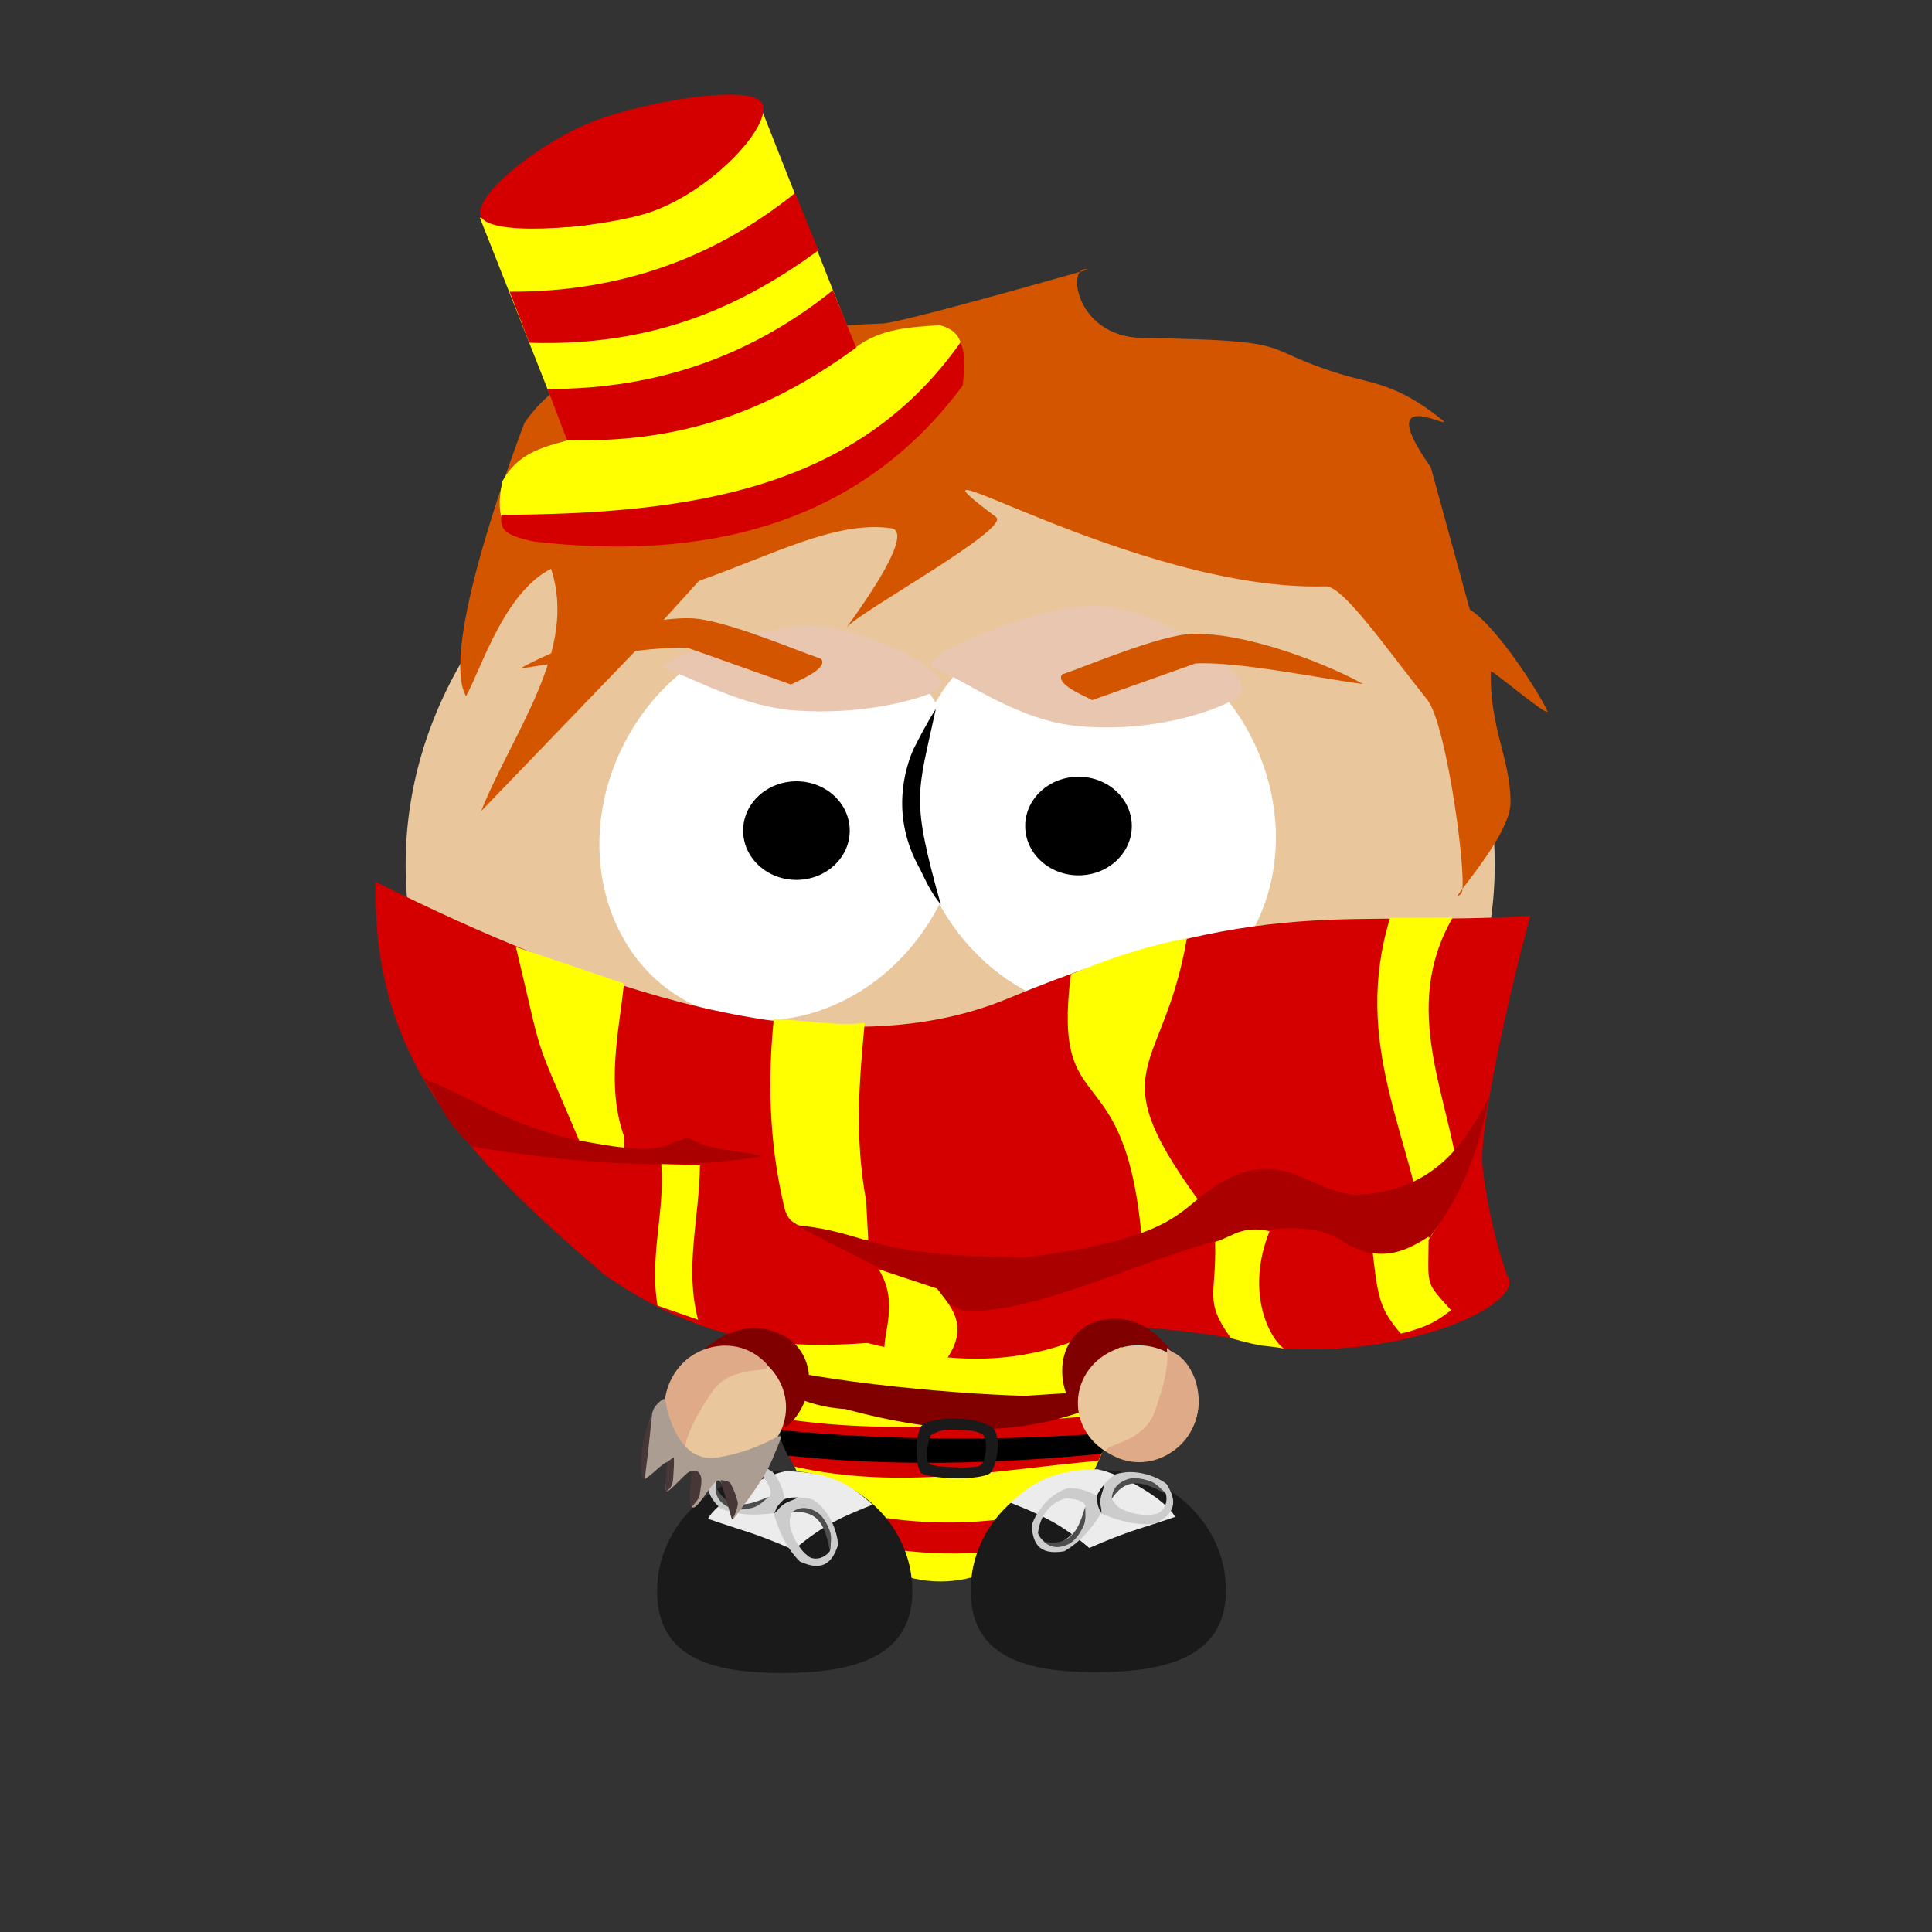 <?xml version="1.0" encoding="UTF-8" standalone="no"?>
<!-- Created with Inkscape (http://www.inkscape.org/) -->

<svg
   xmlns:dc="http://purl.org/dc/elements/1.1/"
   xmlns:cc="http://creativecommons.org/ns#"
   xmlns:rdf="http://www.w3.org/1999/02/22-rdf-syntax-ns#"
   xmlns:svg="http://www.w3.org/2000/svg"
   xmlns="http://www.w3.org/2000/svg"
   xmlns:sodipodi="http://sodipodi.sourceforge.net/DTD/sodipodi-0.dtd"
   xmlns:inkscape="http://www.inkscape.org/namespaces/inkscape"
   width="64"
   height="64"
   id="svg3352"
   version="1.1"
   inkscape:version="0.91 r"
   viewBox="0 0 64 64"
   sodipodi:docname="kibol.svg">
  <rect x="0" y="0" width="64" height="64" fill="#333333" stroke="none"/>
  <defs
     id="defs3354">
    <inkscape:path-effect
       effect="skeletal"
       id="path-effect4827"
       is_visible="true"
       pattern="m -2.125,4.5 c 0,-2.76 2.24,-5 5,-5 2.76,0 5,2.24 5,5 0,2.76 -2.24,5 -5,5 -2.76,0 -5,-2.24 -5,-5 z"
       copytype="single_stretched"
       prop_scale="1"
       scale_y_rel="false"
       spacing="0"
       normal_offset="0"
       tang_offset="0"
       prop_units="false"
       vertical_pattern="false"
       fuse_tolerance="0" />
    <inkscape:path-effect
       effect="skeletal"
       id="path-effect4827-0"
       is_visible="true"
       pattern="m 0.462,7.261 c 0,-2.76 2.24,-5 5,-5 2.76,0 5,2.24 5,5 0,2.76 -2.24,5 -5,5 -2.76,0 -5,-2.24 -5,-5 z"
       copytype="single_stretched"
       prop_scale="1"
       scale_y_rel="false"
       spacing="0"
       normal_offset="0"
       tang_offset="0"
       prop_units="false"
       vertical_pattern="false"
       fuse_tolerance="0" />
    <inkscape:path-effect
       effect="skeletal"
       id="path-effect4827-1"
       is_visible="true"
       pattern="m 0.55,7.172 c 0,-2.76 2.24,-5 5,-5 2.76,0 5,2.24 5,5 0,2.76 -2.24,5 -5,5 -2.76,0 -5,-2.24 -5,-5 z"
       copytype="single_stretched"
       prop_scale="1"
       scale_y_rel="false"
       spacing="0"
       normal_offset="0"
       tang_offset="0"
       prop_units="false"
       vertical_pattern="false"
       fuse_tolerance="0" />
    <inkscape:path-effect
       effect="skeletal"
       id="path-effect4827-1-8"
       is_visible="true"
       pattern="m 1.697,6.867 c 0,-2.76 2.24,-5 5,-5 2.76,0 5,2.24 5,5 0,2.76 -2.24,5 -5,5 -2.76,0 -5,-2.24 -5,-5 z"
       copytype="single_stretched"
       prop_scale="1"
       scale_y_rel="false"
       spacing="0"
       normal_offset="0"
       tang_offset="0"
       prop_units="false"
       vertical_pattern="false"
       fuse_tolerance="0" />
    <inkscape:path-effect
       effect="skeletal"
       id="path-effect4827-1-8-0"
       is_visible="true"
       pattern="m 6.164,11.531 c 0,-2.76 2.24,-5 5,-5 2.76,0 5,2.24 5,5 0,2.76 -2.24,5 -5,5 -2.76,0 -5,-2.24 -5,-5 z"
       copytype="single_stretched"
       prop_scale="1"
       scale_y_rel="false"
       spacing="0"
       normal_offset="0"
       tang_offset="0"
       prop_units="false"
       vertical_pattern="false"
       fuse_tolerance="0" />
  </defs>
  <sodipodi:namedview
     id="base"
     pagecolor="#ffffff"
     bordercolor="#666666"
     borderopacity="1.0"
     inkscape:pageopacity="0.0"
     inkscape:pageshadow="2"
     inkscape:zoom="2"
     inkscape:cx="35.735116"
     inkscape:cy="18.228422"
     inkscape:current-layer="layer12"
     showgrid="true"
     inkscape:document-units="px"
     inkscape:grid-bbox="true"
     inkscape:window-width="1366"
     inkscape:window-height="715"
     inkscape:window-x="0"
     inkscape:window-y="0"
     inkscape:window-maximized="1"
     showguides="true" />
  <g
     id="layer1"
     inkscape:label="body"
     inkscape:groupmode="layer"
     style="display:inline">
    <path
       style="color:#000000;clip-rule:nonzero;display:inline;overflow:visible;visibility:visible;opacity:1;isolation:auto;mix-blend-mode:normal;color-interpolation:sRGB;color-interpolation-filters:linearRGB;solid-color:#000000;solid-opacity:1;fill:#ffff00;fill-opacity:1;fill-rule:evenodd;stroke:#000000;stroke-width:0.095;stroke-linecap:butt;stroke-linejoin:bevel;stroke-miterlimit:4;stroke-dasharray:none;stroke-dashoffset:0;stroke-opacity:0;color-rendering:auto;image-rendering:auto;shape-rendering:auto;text-rendering:auto;enable-background:accumulate"
       d="m 25.718,43.336 c 1.659,-2.477 9.404,-3.052 11.185,-0.116 0.855,2.884 -0.625,6.131 -2.202,7.708 -1.936,1.481 -4.173,2.314 -6.722,0.116 -1.826,-1.816 -3.012,-5.249 -2.26,-7.708 z"
       id="rect3348"
       inkscape:connector-curvature="0"
       sodipodi:nodetypes="ccccc" />
    <path
       style="color:#000000;clip-rule:nonzero;display:inline;overflow:visible;visibility:visible;opacity:1;isolation:auto;mix-blend-mode:normal;color-interpolation:sRGB;color-interpolation-filters:linearRGB;solid-color:#000000;solid-opacity:1;fill:#d40000;fill-opacity:1;fill-rule:evenodd;stroke:#000000;stroke-width:1.662;stroke-linecap:butt;stroke-linejoin:bevel;stroke-miterlimit:4;stroke-dasharray:none;stroke-dashoffset:0;stroke-opacity:0;color-rendering:auto;image-rendering:auto;shape-rendering:auto;text-rendering:auto;enable-background:accumulate"
       d="m 25.59,43.866 11.461,-0.047 c 0.079,0.552 -0.664,-0.322 -0.702,0.288 -3.797,1.737 -6.708,0.613 -10.764,-0.455 -0.097,-0.637 -0.147,0.808 0.005,0.213 z"
       id="rect3519"
       inkscape:connector-curvature="0"
       sodipodi:nodetypes="ccccc" />
    <path
       style="color:#000000;clip-rule:nonzero;display:inline;overflow:visible;visibility:visible;opacity:1;isolation:auto;mix-blend-mode:normal;color-interpolation:sRGB;color-interpolation-filters:linearRGB;solid-color:#000000;solid-opacity:1;fill:#ff0000;fill-opacity:1;fill-rule:evenodd;stroke:#000000;stroke-width:1.662;stroke-linecap:butt;stroke-linejoin:bevel;stroke-miterlimit:4;stroke-dasharray:none;stroke-dashoffset:0;stroke-opacity:0;color-rendering:auto;image-rendering:auto;shape-rendering:auto;text-rendering:auto;enable-background:accumulate"
       d="m 28.978,41.511 5.219,0.016 c 1.142,0.188 1.865,0.616 1.984,0.859 l -9.359,0 c 0.628,-0.353 1.445,-0.728 2.156,-0.875 z"
       id="rect3522"
       inkscape:connector-curvature="0"
       sodipodi:nodetypes="ccccc" />
    <path
       style="color:#000000;clip-rule:nonzero;display:inline;overflow:visible;visibility:visible;opacity:1;isolation:auto;mix-blend-mode:normal;color-interpolation:sRGB;color-interpolation-filters:linearRGB;solid-color:#000000;solid-opacity:1;fill:#d40000;fill-opacity:1;fill-rule:evenodd;stroke:#000000;stroke-width:1.662;stroke-linecap:butt;stroke-linejoin:bevel;stroke-miterlimit:4;stroke-dasharray:none;stroke-dashoffset:0;stroke-opacity:0;color-rendering:auto;image-rendering:auto;shape-rendering:auto;text-rendering:auto;enable-background:accumulate"
       d="m 25.744,46.965 c 3.749,0.612 7.463,0.145 11.183,-0.109 -0.164,0.614 -0.279,0.929 -0.543,1.535 -3.306,0.285 -6.512,0.988 -10.078,0.191 0,0 -0.512,-1.022 -0.562,-1.617 z"
       id="rect3519-4"
       inkscape:connector-curvature="0"
       sodipodi:nodetypes="ccccc" />
    <path
       style="color:#000000;clip-rule:nonzero;display:inline;overflow:visible;visibility:visible;opacity:1;isolation:auto;mix-blend-mode:normal;color-interpolation:sRGB;color-interpolation-filters:linearRGB;solid-color:#000000;solid-opacity:1;fill:#d40000;fill-opacity:1;fill-rule:evenodd;stroke:#000000;stroke-width:1.662;stroke-linecap:butt;stroke-linejoin:bevel;stroke-miterlimit:4;stroke-dasharray:none;stroke-dashoffset:0;stroke-opacity:0;color-rendering:auto;image-rendering:auto;shape-rendering:auto;text-rendering:auto;enable-background:accumulate"
       d="m 26.962,49.761 c 2.91,0.864 5.802,0.919 8.67,0.033 -0.287,0.397 -0.503,0.737 -1.062,1.229 -2.146,0.68 -4.358,0.472 -6.586,0.037 -0.354,-0.402 -0.711,-0.798 -1.022,-1.3 z"
       id="rect3540"
       inkscape:connector-curvature="0"
       sodipodi:nodetypes="ccccc" />
  </g>
  <g
     inkscape:groupmode="layer"
     id="layer7"
     inkscape:label="head"
     style="display:inline">
    <ellipse
       style="color:#000000;clip-rule:nonzero;display:inline;overflow:visible;visibility:visible;opacity:1;isolation:auto;mix-blend-mode:normal;color-interpolation:sRGB;color-interpolation-filters:linearRGB;solid-color:#000000;solid-opacity:1;fill:#e9c69b;fill-opacity:1;fill-rule:evenodd;stroke:#000000;stroke-width:0.168;stroke-linecap:butt;stroke-linejoin:bevel;stroke-miterlimit:4;stroke-dasharray:none;stroke-dashoffset:0;stroke-opacity:0;color-rendering:auto;image-rendering:auto;shape-rendering:auto;text-rendering:auto;enable-background:accumulate"
       id="path4597"
       cx="31.476"
       cy="28.649"
       rx="18.039"
       ry="15.229" />
  </g>
  <g
     inkscape:groupmode="layer"
     id="layer8"
     inkscape:label="eyeL"
     style="display:inline">
    <ellipse
       style="color:#000000;clip-rule:nonzero;display:inline;overflow:visible;visibility:visible;opacity:1;isolation:auto;mix-blend-mode:normal;color-interpolation:sRGB;color-interpolation-filters:linearRGB;solid-color:#000000;solid-opacity:1;fill:#ffffff;fill-opacity:1;fill-rule:evenodd;stroke:#000000;stroke-width:1.715;stroke-linecap:butt;stroke-linejoin:bevel;stroke-miterlimit:4;stroke-dasharray:none;stroke-dashoffset:0;stroke-opacity:0;color-rendering:auto;image-rendering:auto;shape-rendering:auto;text-rendering:auto;enable-background:accumulate"
       id="path3655"
       cx="35.579"
       cy="12.286"
       rx="5.863"
       ry="6.66"
       transform="matrix(0.887,0.461,-0.461,0.887,0,0)" />
    <ellipse
       style="color:#000000;clip-rule:nonzero;display:inline;overflow:visible;visibility:visible;opacity:1;isolation:auto;mix-blend-mode:normal;color-interpolation:sRGB;color-interpolation-filters:linearRGB;solid-color:#000000;solid-opacity:1;fill:#000000;fill-opacity:1;fill-rule:evenodd;stroke:#000000;stroke-width:1.377;stroke-linecap:butt;stroke-linejoin:bevel;stroke-miterlimit:4;stroke-dasharray:none;stroke-dashoffset:0;stroke-opacity:0;color-rendering:auto;image-rendering:auto;shape-rendering:auto;text-rendering:auto;enable-background:accumulate"
       id="path3676"
       cx="26.383"
       cy="27.515"
       rx="1.766"
       ry="1.633" />
  </g>
  <g
     inkscape:groupmode="layer"
     id="layer9"
     inkscape:label="eyeP"
     style="display:inline">
    <ellipse
       style="color:#000000;clip-rule:nonzero;display:inline;overflow:visible;visibility:visible;opacity:1;isolation:auto;mix-blend-mode:normal;color-interpolation:sRGB;color-interpolation-filters:linearRGB;solid-color:#000000;solid-opacity:1;fill:#ffffff;fill-opacity:1;fill-rule:evenodd;stroke:#000000;stroke-width:1.715;stroke-linecap:butt;stroke-linejoin:bevel;stroke-miterlimit:4;stroke-dasharray:none;stroke-dashoffset:0;stroke-opacity:0;color-rendering:auto;image-rendering:auto;shape-rendering:auto;text-rendering:auto;enable-background:accumulate"
       id="path3655-0"
       cx="-19.665"
       cy="40.745"
       rx="5.863"
       ry="6.66"
       transform="matrix(-0.887,0.461,0.461,0.887,0,0)" />
    <path
       style="color:#000000;clip-rule:nonzero;display:inline;overflow:visible;visibility:visible;opacity:1;isolation:auto;mix-blend-mode:normal;color-interpolation:sRGB;color-interpolation-filters:linearRGB;solid-color:#000000;solid-opacity:1;fill:#000000;fill-opacity:1;fill-rule:evenodd;stroke:#000000;stroke-width:2.18;stroke-linecap:butt;stroke-linejoin:bevel;stroke-miterlimit:4;stroke-dasharray:none;stroke-dashoffset:0;stroke-opacity:0;color-rendering:auto;image-rendering:auto;shape-rendering:auto;text-rendering:auto;enable-background:accumulate"
       d="m 30.25,24.839 c 0.206,-0.415 0.484,-0.941 0.751,-1.356 -0.621,2.868 -0.83,2.925 0.164,6.481 -0.29,-0.357 -0.42,-0.619 -0.688,-1.174 -1.011,-1.784 -0.472,-3.383 -0.227,-3.951 z"
       id="rect3673"
       inkscape:connector-curvature="0"
       sodipodi:nodetypes="ccccc" />
  </g>
  <g
     inkscape:groupmode="layer"
     id="layer6"
     inkscape:label="legP">
    <path
       style="color:#000000;clip-rule:nonzero;display:inline;overflow:visible;visibility:visible;opacity:1;isolation:auto;mix-blend-mode:normal;color-interpolation:sRGB;color-interpolation-filters:linearRGB;solid-color:#000000;solid-opacity:1;fill:#1a1a1a;fill-opacity:1;fill-rule:evenodd;stroke:#000000;stroke-width:0.104;stroke-linecap:butt;stroke-linejoin:bevel;stroke-miterlimit:4;stroke-dasharray:none;stroke-dashoffset:0;stroke-opacity:0;color-rendering:auto;image-rendering:auto;shape-rendering:auto;text-rendering:auto;enable-background:accumulate"
       d="m 40.612,52.686 c 0,2.204 -1.98,2.707 -4.315,2.707 -2.335,0 -4.141,-0.503 -4.141,-2.707 0,-2.204 1.893,-3.991 4.228,-3.991 2.335,0 4.228,1.787 4.228,3.991 z"
       id="path3522-1"
       inkscape:connector-curvature="0"
       sodipodi:nodetypes="sssss" />
    <ellipse
       style="color:#000000;clip-rule:nonzero;display:inline;overflow:visible;visibility:visible;opacity:1;isolation:auto;mix-blend-mode:normal;color-interpolation:sRGB;color-interpolation-filters:linearRGB;solid-color:#000000;solid-opacity:1;fill:#000000;fill-opacity:1;fill-rule:evenodd;stroke:#000000;stroke-width:1.377;stroke-linecap:butt;stroke-linejoin:bevel;stroke-miterlimit:4;stroke-dasharray:none;stroke-dashoffset:0;stroke-opacity:0;color-rendering:auto;image-rendering:auto;shape-rendering:auto;text-rendering:auto;enable-background:accumulate"
       id="path3676-9"
       cx="35.727"
       cy="27.364"
       rx="1.766"
       ry="1.633" />
  </g>
  <g
     inkscape:groupmode="layer"
     id="layer5"
     inkscape:label="legL">
    <path
       style="color:#000000;clip-rule:nonzero;display:inline;overflow:visible;visibility:visible;opacity:1;isolation:auto;mix-blend-mode:normal;color-interpolation:sRGB;color-interpolation-filters:linearRGB;solid-color:#000000;solid-opacity:1;fill:#1a1a1a;fill-opacity:1;fill-rule:evenodd;stroke:#000000;stroke-width:0.104;stroke-linecap:butt;stroke-linejoin:bevel;stroke-miterlimit:4;stroke-dasharray:none;stroke-dashoffset:0;stroke-opacity:0;color-rendering:auto;image-rendering:auto;shape-rendering:auto;text-rendering:auto;enable-background:accumulate"
       d="m 30.224,52.712 c 0,2.204 -1.98,2.707 -4.315,2.707 -2.335,0 -4.141,-0.503 -4.141,-2.707 0,-2.204 1.893,-3.991 4.228,-3.991 2.335,0 4.228,1.787 4.228,3.991 z"
       id="path3522"
       inkscape:connector-curvature="0"
       sodipodi:nodetypes="sssss" />
    <path
       style="color:#000000;clip-rule:nonzero;display:inline;overflow:visible;visibility:visible;opacity:1;isolation:auto;mix-blend-mode:normal;color-interpolation:sRGB;color-interpolation-filters:linearRGB;solid-color:#000000;solid-opacity:1;fill:#ececec;fill-opacity:1;fill-rule:evenodd;stroke:#8b0000;stroke-width:0.3;stroke-linecap:butt;stroke-linejoin:bevel;stroke-miterlimit:4;stroke-dasharray:none;stroke-dashoffset:0;stroke-opacity:0;color-rendering:auto;image-rendering:auto;shape-rendering:auto;text-rendering:auto;enable-background:accumulate"
       d="m 26.031,48.734 c 1.374,0.037 2.004,0.327 2.875,1.109 -0.826,0.336 -1.602,0.62 -2.609,1.5 -1.361,-0.591 -1.596,-0.6 -2.844,-1.031 0.281,-0.567 1.796,-1.438 2.578,-1.578 z"
       id="rect4714"
       inkscape:connector-curvature="0"
       sodipodi:nodetypes="ccccc" />
    <path
       style="color:#000000;clip-rule:nonzero;display:inline;overflow:visible;visibility:visible;opacity:1;isolation:auto;mix-blend-mode:normal;color-interpolation:sRGB;color-interpolation-filters:linearRGB;solid-color:#000000;solid-opacity:1;fill:#ececec;fill-opacity:1;fill-rule:evenodd;stroke:#8b0000;stroke-width:0.3;stroke-linecap:butt;stroke-linejoin:bevel;stroke-miterlimit:4;stroke-dasharray:none;stroke-dashoffset:0;stroke-opacity:0;color-rendering:auto;image-rendering:auto;shape-rendering:auto;text-rendering:auto;enable-background:accumulate"
       d="m 36.348,48.67 c -1.374,0.037 -2.004,0.327 -2.875,1.109 0.826,0.336 1.602,0.62 2.609,1.5 1.361,-0.591 1.596,-0.6 2.844,-1.031 -0.281,-0.567 -1.796,-1.438 -2.578,-1.578 z"
       id="rect4714-4"
       inkscape:connector-curvature="0"
       sodipodi:nodetypes="ccccc" />
    <path
       style="color:#000000;clip-rule:nonzero;display:inline;overflow:visible;visibility:visible;opacity:1;isolation:auto;mix-blend-mode:normal;color-interpolation:sRGB;color-interpolation-filters:linearRGB;solid-color:#000000;solid-opacity:1;fill:#cccccc;fill-opacity:1;fill-rule:evenodd;stroke:#8b0000;stroke-width:0.3;stroke-linecap:butt;stroke-linejoin:bevel;stroke-miterlimit:4;stroke-dasharray:none;stroke-dashoffset:0;stroke-opacity:0;color-rendering:auto;image-rendering:auto;shape-rendering:auto;text-rendering:auto;enable-background:accumulate"
       d="m 23.844,48.623 c -0.351,0.34 -0.642,0.756 0.044,1.356 0.703,0.267 1.38,0.211 2.054,0.099 0.214,-0.578 -0.297,-1.334 -0.406,-1.361 -0.693,-0.422 -1.581,-0.183 -1.691,-0.094 z m -0.042,0.301 c 0.782,-0.5 1.438,-0.107 1.535,0.066 0.387,0.586 0.08,0.623 0.008,0.691 -0.381,0.271 -1.177,0.116 -1.348,0 -0.239,-0.067 -0.386,-0.434 -0.196,-0.758 z"
       id="rect4732"
       inkscape:connector-curvature="0"
       sodipodi:nodetypes="ccccccccccc" />
    <path
       style="color:#000000;clip-rule:nonzero;display:inline;overflow:visible;visibility:visible;opacity:1;isolation:auto;mix-blend-mode:normal;color-interpolation:sRGB;color-interpolation-filters:linearRGB;solid-color:#000000;solid-opacity:1;fill:#cccccc;fill-opacity:1;fill-rule:evenodd;stroke:#8b0000;stroke-width:0.3;stroke-linecap:butt;stroke-linejoin:bevel;stroke-miterlimit:4;stroke-dasharray:none;stroke-dashoffset:0;stroke-opacity:0;color-rendering:auto;image-rendering:auto;shape-rendering:auto;text-rendering:auto;enable-background:accumulate"
       d="m 27.752,51.213 c -0.167,0.459 -0.428,0.895 -1.255,0.514 -0.531,-0.532 -0.757,-1.174 -0.93,-1.834 0.44,-0.432 1.339,-0.274 1.408,-0.186 0.668,0.46 0.813,1.368 0.777,1.505 z m -0.258,0.161 c 0.136,-0.918 -0.49,-1.357 -0.688,-1.374 -0.693,-0.113 -0.592,0.266 -0.634,0.275 -0.091,0.459 0.375,1.122 0.551,1.23 0.159,0.191 0.554,0.175 0.772,-0.131 z"
       id="rect4732-2"
       inkscape:connector-curvature="0"
       sodipodi:nodetypes="ccccccccccc" />
    <path
       style="color:#000000;clip-rule:nonzero;display:inline;overflow:visible;visibility:visible;opacity:1;isolation:auto;mix-blend-mode:normal;color-interpolation:sRGB;color-interpolation-filters:linearRGB;solid-color:#000000;solid-opacity:1;fill:#1a1a1a;fill-opacity:1;fill-rule:evenodd;stroke:#8b0000;stroke-width:0.3;stroke-linecap:butt;stroke-linejoin:bevel;stroke-miterlimit:4;stroke-dasharray:none;stroke-dashoffset:0;stroke-opacity:0;color-rendering:auto;image-rendering:auto;shape-rendering:auto;text-rendering:auto;enable-background:accumulate"
       d="m 25.641,50.137 c 0.091,-0.142 0.005,-0.154 0.309,-0.453 0.15,-0.099 0.484,-0.078 0.484,-0.078 -0.231,0.141 -0.437,0.11 -0.695,0.445 z"
       id="rect4777"
       inkscape:connector-curvature="0"
       sodipodi:nodetypes="ccccc" />
    <path
       style="color:#000000;clip-rule:nonzero;display:inline;overflow:visible;visibility:visible;opacity:1;isolation:auto;mix-blend-mode:normal;color-interpolation:sRGB;color-interpolation-filters:linearRGB;solid-color:#000000;solid-opacity:1;fill:#4d4d4d;fill-opacity:1;fill-rule:evenodd;stroke:#8b0000;stroke-width:0.3;stroke-linecap:butt;stroke-linejoin:bevel;stroke-miterlimit:4;stroke-dasharray:none;stroke-dashoffset:0;stroke-opacity:0;color-rendering:auto;image-rendering:auto;shape-rendering:auto;text-rendering:auto;enable-background:accumulate"
       d="m 26.223,50.098 c 0.225,-0.167 0.503,-0.22 0.863,0.008 0.191,0.142 0.306,0.362 0.395,0.586 0.094,0.249 0.026,0.474 0.012,0.684 -0.144,-0.698 -0.301,-1.384 -1.27,-1.277 z"
       id="rect4780"
       inkscape:connector-curvature="0"
       sodipodi:nodetypes="ccccc" />
    <path
       style="color:#000000;clip-rule:nonzero;display:inline;overflow:visible;visibility:visible;opacity:1;isolation:auto;mix-blend-mode:normal;color-interpolation:sRGB;color-interpolation-filters:linearRGB;solid-color:#000000;solid-opacity:1;fill:#4d4d4d;fill-opacity:1;fill-rule:evenodd;stroke:#8b0000;stroke-width:0.3;stroke-linecap:butt;stroke-linejoin:bevel;stroke-miterlimit:4;stroke-dasharray:none;stroke-dashoffset:0;stroke-opacity:0;color-rendering:auto;image-rendering:auto;shape-rendering:auto;text-rendering:auto;enable-background:accumulate"
       d="m 23.704,49.243 c -0.013,0.28 0.099,0.54 0.489,0.711 0.225,0.079 0.471,0.051 0.706,-6.76e-4 0.258,-0.061 0.408,-0.243 0.573,-0.373 -0.659,0.271 -1.315,0.525 -1.769,-0.338 z"
       id="rect4780-2"
       inkscape:connector-curvature="0"
       sodipodi:nodetypes="ccccc" />
    <path
       style="color:#000000;clip-rule:nonzero;display:inline;overflow:visible;visibility:visible;opacity:1;isolation:auto;mix-blend-mode:normal;color-interpolation:sRGB;color-interpolation-filters:linearRGB;solid-color:#000000;solid-opacity:1;fill:#cccccc;fill-opacity:1;fill-rule:evenodd;stroke:#8b0000;stroke-width:0.3;stroke-linecap:butt;stroke-linejoin:bevel;stroke-miterlimit:4;stroke-dasharray:none;stroke-dashoffset:0;stroke-opacity:0;color-rendering:auto;image-rendering:auto;shape-rendering:auto;text-rendering:auto;enable-background:accumulate"
       d="m 34.178,50.563 c 0.041,0.487 0.179,0.976 1.077,0.824 0.651,-0.375 1.037,-0.935 1.377,-1.527 -0.312,-0.532 -1.221,-0.614 -1.311,-0.547 -0.765,0.269 -1.142,1.108 -1.143,1.25 z m 0.207,0.223 c 0.108,-0.922 0.828,-1.181 1.023,-1.147 0.699,0.071 0.533,0.332 0.54,0.431 -0.032,0.467 -0.655,0.985 -0.853,1.043 -0.203,0.142 -0.581,0.024 -0.711,-0.328 z"
       id="rect4732-4"
       inkscape:connector-curvature="0"
       sodipodi:nodetypes="ccccccccccc"
       inkscape:transform-center-x="1.2097906"
       inkscape:transform-center-y="0.82760796" />
    <path
       style="color:#000000;clip-rule:nonzero;display:inline;overflow:visible;visibility:visible;opacity:1;isolation:auto;mix-blend-mode:normal;color-interpolation:sRGB;color-interpolation-filters:linearRGB;solid-color:#000000;solid-opacity:1;fill:#cccccc;fill-opacity:1;fill-rule:evenodd;stroke:#8b0000;stroke-width:0.3;stroke-linecap:butt;stroke-linejoin:bevel;stroke-miterlimit:4;stroke-dasharray:none;stroke-dashoffset:0;stroke-opacity:0;color-rendering:auto;image-rendering:auto;shape-rendering:auto;text-rendering:auto;enable-background:accumulate"
       d="m 38.657,49.177 c 0.249,0.42 0.422,0.898 -0.397,1.297 -0.748,0.074 -1.388,-0.157 -2.009,-0.441 -0.056,-0.614 0.636,-1.21 0.748,-1.208 0.779,-0.226 1.574,0.237 1.657,0.352 z m -0.039,0.301 c -0.625,-0.687 -1.36,-0.479 -1.499,-0.337 -0.526,0.465 -0.169,0.626 -0.188,0.665 0.297,0.361 1.106,0.42 1.301,0.352 0.248,-0.003 0.486,-0.318 0.387,-0.68 z"
       id="rect4732-2-9"
       inkscape:connector-curvature="0"
       sodipodi:nodetypes="ccccccccccc"
       inkscape:transform-center-x="-0.94161782"
       inkscape:transform-center-y="0.099696712" />
    <path
       style="color:#000000;clip-rule:nonzero;display:inline;overflow:visible;visibility:visible;opacity:1;isolation:auto;mix-blend-mode:normal;color-interpolation:sRGB;color-interpolation-filters:linearRGB;solid-color:#000000;solid-opacity:1;fill:#1a1a1a;fill-opacity:1;fill-rule:evenodd;stroke:#8b0000;stroke-width:0.3;stroke-linecap:butt;stroke-linejoin:bevel;stroke-miterlimit:4;stroke-dasharray:none;stroke-dashoffset:0;stroke-opacity:0;color-rendering:auto;image-rendering:auto;shape-rendering:auto;text-rendering:auto;enable-background:accumulate"
       d="m 36.487,50.13 c -0.053,-0.16 -0.116,-0.101 -0.155,-0.526 0.019,-0.179 0.246,-0.424 0.246,-0.424 -0.037,0.268 -0.192,0.408 -0.095,0.82 z"
       id="rect4777-6"
       inkscape:connector-curvature="0"
       sodipodi:nodetypes="ccccc"
       inkscape:transform-center-x="0.16007608"
       inkscape:transform-center-y="0.12855384" />
    <path
       style="color:#000000;clip-rule:nonzero;display:inline;overflow:visible;visibility:visible;opacity:1;isolation:auto;mix-blend-mode:normal;color-interpolation:sRGB;color-interpolation-filters:linearRGB;solid-color:#000000;solid-opacity:1;fill:#4d4d4d;fill-opacity:1;fill-rule:evenodd;stroke:#8b0000;stroke-width:0.3;stroke-linecap:butt;stroke-linejoin:bevel;stroke-miterlimit:4;stroke-dasharray:none;stroke-dashoffset:0;stroke-opacity:0;color-rendering:auto;image-rendering:auto;shape-rendering:auto;text-rendering:auto;enable-background:accumulate"
       d="m 36.826,49.655 c 0.013,-0.28 0.148,-0.529 0.552,-0.663 0.231,-0.058 0.474,-0.007 0.703,0.065 0.252,0.085 0.384,0.28 0.537,0.424 -0.632,-0.33 -1.262,-0.643 -1.792,0.174 z"
       id="rect4780-6"
       inkscape:connector-curvature="0"
       sodipodi:nodetypes="ccccc"
       inkscape:transform-center-x="-1.1067194"
       inkscape:transform-center-y="-0.21595064" />
    <path
       style="color:#000000;clip-rule:nonzero;display:inline;overflow:visible;visibility:visible;opacity:1;isolation:auto;mix-blend-mode:normal;color-interpolation:sRGB;color-interpolation-filters:linearRGB;solid-color:#000000;solid-opacity:1;fill:#4d4d4d;fill-opacity:1;fill-rule:evenodd;stroke:#8b0000;stroke-width:0.3;stroke-linecap:butt;stroke-linejoin:bevel;stroke-miterlimit:4;stroke-dasharray:none;stroke-dashoffset:0;stroke-opacity:0;color-rendering:auto;image-rendering:auto;shape-rendering:auto;text-rendering:auto;enable-background:accumulate"
       d="m 34.57,51.064 c 0.209,0.187 0.481,0.265 0.86,0.071 0.203,-0.124 0.337,-0.332 0.447,-0.547 0.116,-0.239 0.07,-0.47 0.074,-0.68 -0.208,0.682 -0.426,1.351 -1.381,1.156 z"
       id="rect4780-2-1"
       inkscape:connector-curvature="0"
       sodipodi:nodetypes="ccccc"
       inkscape:transform-center-x="1.3522154"
       inkscape:transform-center-y="1.0519184" />
  </g>
  <g
     inkscape:groupmode="layer"
     id="layer10"
     inkscape:label="scarf">
    <path
       style="color:#000000;clip-rule:nonzero;display:inline;overflow:visible;visibility:visible;opacity:1;isolation:auto;mix-blend-mode:normal;color-interpolation:sRGB;color-interpolation-filters:linearRGB;solid-color:#000000;solid-opacity:1;fill:#d40000;fill-opacity:1;fill-rule:evenodd;stroke:#8b0000;stroke-width:0.331;stroke-linecap:butt;stroke-linejoin:bevel;stroke-miterlimit:4;stroke-dasharray:none;stroke-dashoffset:0;stroke-opacity:0;color-rendering:auto;image-rendering:auto;shape-rendering:auto;text-rendering:auto;enable-background:accumulate"
       d="m 12.447,29.211 c 6.928,3.464 14.944,6.362 20.953,3.862 8.449,-3.516 11.341,-2.349 17.293,-2.738 -0.715,2.617 -1.721,7.128 -1.581,8.322 0.246,2.107 0.816,3.6 0.816,3.6 0.647,0.886 -3.109,2.708 -7.469,2.409 C 31.437,42.127 27.308,47.272 20.031,42.235 15.389,38.261 12.305,35.055 12.447,29.211 Z"
       id="rect3544"
       inkscape:connector-curvature="0"
       sodipodi:nodetypes="cscssccc" />
    <path
       style="color:#000000;clip-rule:nonzero;display:inline;overflow:visible;visibility:visible;opacity:1;isolation:auto;mix-blend-mode:normal;color-interpolation:sRGB;color-interpolation-filters:linearRGB;solid-color:#000000;solid-opacity:1;fill:#800000;fill-opacity:1;fill-rule:evenodd;stroke:#8b0000;stroke-width:0.367;stroke-linecap:butt;stroke-linejoin:bevel;stroke-miterlimit:4;stroke-dasharray:none;stroke-dashoffset:0;stroke-opacity:0;color-rendering:auto;image-rendering:auto;shape-rendering:auto;text-rendering:auto;enable-background:accumulate"
       d="m 24.408,44.966 c 1.942,0.74 7.061,1.21 9.541,1.273 l 4.671,-0.301 C 36.247,46.151 34.508,48.445 28,46.676 26.263,46.581 25.02,45.549 24.408,44.966 Z"
       id="rect4373"
       inkscape:connector-curvature="0"
       sodipodi:nodetypes="ccccc" />
    <path
       style="color:#000000;clip-rule:nonzero;display:inline;overflow:visible;visibility:visible;opacity:1;isolation:auto;mix-blend-mode:normal;color-interpolation:sRGB;color-interpolation-filters:linearRGB;solid-color:#000000;solid-opacity:1;fill:#ffff00;fill-opacity:1;fill-rule:evenodd;stroke:#8b0000;stroke-width:0.323;stroke-linecap:butt;stroke-linejoin:bevel;stroke-miterlimit:4;stroke-dasharray:none;stroke-dashoffset:0;stroke-opacity:0;color-rendering:auto;image-rendering:auto;shape-rendering:auto;text-rendering:auto;enable-background:accumulate"
       d="m 17.089,31.369 3.584,1.211 c -0.189,1.694 -0.591,3.388 0.004,5.083 -0.018,0.545 -0.018,0.545 -0.018,0.545 -0.822,-0.289 -0.657,0.039 -1.459,-0.395 -1.63,-3.851 -1.139,-2.4 -2.111,-6.443 z"
       id="rect4394"
       inkscape:connector-curvature="0"
       sodipodi:nodetypes="ccccccc" />
    <path
       style="color:#000000;clip-rule:nonzero;display:inline;overflow:visible;visibility:visible;opacity:1;isolation:auto;mix-blend-mode:normal;color-interpolation:sRGB;color-interpolation-filters:linearRGB;solid-color:#000000;solid-opacity:1;fill:#ffff00;fill-opacity:1;fill-rule:evenodd;stroke:#8b0000;stroke-width:0.321;stroke-linecap:butt;stroke-linejoin:bevel;stroke-miterlimit:4;stroke-dasharray:none;stroke-dashoffset:0;stroke-opacity:0;color-rendering:auto;image-rendering:auto;shape-rendering:auto;text-rendering:auto;enable-background:accumulate"
       d="m 25.633,33.756 c 0.812,0.021 2.131,0.243 3.011,0.13 -0.172,1.871 -0.347,3.741 0.048,5.892 l 0.07,1.3 c -0.977,-0.035 -1.218,-0.16 -2.21,-0.395 -0.213,-0.234 -0.476,-0.122 -0.614,-0.878 C 25.481,37.788 25.428,35.772 25.633,33.756 Z"
       id="rect4397"
       inkscape:connector-curvature="0"
       sodipodi:nodetypes="ccccccc" />
    <path
       style="color:#000000;clip-rule:nonzero;display:inline;overflow:visible;visibility:visible;opacity:1;isolation:auto;mix-blend-mode:normal;color-interpolation:sRGB;color-interpolation-filters:linearRGB;solid-color:#000000;solid-opacity:1;fill:#ffff00;fill-opacity:1;fill-rule:evenodd;stroke:#8b0000;stroke-width:0.33;stroke-linecap:butt;stroke-linejoin:bevel;stroke-miterlimit:4;stroke-dasharray:none;stroke-dashoffset:0;stroke-opacity:0;color-rendering:auto;image-rendering:auto;shape-rendering:auto;text-rendering:auto;enable-background:accumulate"
       d="m 35.473,32.274 c 1.229,-0.503 2.49,-0.939 3.843,-1.189 -0.834,4.854 -3.185,4.101 1.135,9.674 -1.898,0.395 -0.77,0.176 -2.612,0.465 -0.518,-6.531 -3.001,-3.875 -2.366,-8.95 z"
       id="rect4400"
       inkscape:connector-curvature="0"
       sodipodi:nodetypes="ccccc" />
    <path
       style="color:#000000;clip-rule:nonzero;display:inline;overflow:visible;visibility:visible;opacity:1;isolation:auto;mix-blend-mode:normal;color-interpolation:sRGB;color-interpolation-filters:linearRGB;solid-color:#000000;solid-opacity:1;fill:#ffff00;fill-opacity:1;fill-rule:evenodd;stroke:#8b0000;stroke-width:0.33;stroke-linecap:butt;stroke-linejoin:bevel;stroke-miterlimit:4;stroke-dasharray:none;stroke-dashoffset:0;stroke-opacity:0;color-rendering:auto;image-rendering:auto;shape-rendering:auto;text-rendering:auto;enable-background:accumulate"
       d="m 46.049,30.403 2.073,-0.007 c -1.741,3.029 -0.139,5.852 0.228,8.751 -0.321,0.82 -0.701,1.469 -1.109,2.038 -0.478,-3.565 -2.477,-6.576 -1.192,-10.782 z"
       id="rect4402"
       inkscape:connector-curvature="0"
       sodipodi:nodetypes="ccccc" />
    <path
       style="color:#000000;clip-rule:nonzero;display:inline;overflow:visible;visibility:visible;opacity:1;isolation:auto;mix-blend-mode:normal;color-interpolation:sRGB;color-interpolation-filters:linearRGB;solid-color:#000000;solid-opacity:1;fill:#000000;fill-opacity:1;fill-rule:evenodd;stroke:#8b0000;stroke-width:0.3;stroke-linecap:butt;stroke-linejoin:bevel;stroke-miterlimit:4;stroke-dasharray:none;stroke-dashoffset:0;stroke-opacity:0;color-rendering:auto;image-rendering:auto;shape-rendering:auto;text-rendering:auto;enable-background:accumulate"
       d="m 25.838,47.375 c 3.65,0.345 7.299,0.368 10.949,0.088 -0.103,0.232 -0.056,0.363 -0.309,0.695 -3.407,0.331 -6.853,0.436 -10.384,0.061 -0.104,-0.258 -0.259,-0.451 -0.255,-0.844 z"
       id="rect4966"
       inkscape:connector-curvature="0"
       sodipodi:nodetypes="ccccc" />
    <path
       style="color:#000000;clip-rule:nonzero;display:inline;overflow:visible;visibility:visible;opacity:1;isolation:auto;mix-blend-mode:normal;color-interpolation:sRGB;color-interpolation-filters:linearRGB;solid-color:#000000;solid-opacity:1;fill:#1a1a1a;fill-opacity:1;fill-rule:evenodd;stroke:#8b0000;stroke-width:0.3;stroke-linecap:butt;stroke-linejoin:bevel;stroke-miterlimit:4;stroke-dasharray:none;stroke-dashoffset:0;stroke-opacity:0;color-rendering:auto;image-rendering:auto;shape-rendering:auto;text-rendering:auto;enable-background:accumulate"
       d="m 31.691,46.992 c -0.381,-0.013 -0.967,0.048 -1.182,0.254 -0.232,0.488 -0.164,1.336 0,1.547 0.358,0.219 2.005,0.251 2.299,0 0.258,-0.319 0.395,-1.35 0,-1.547 -0.387,-0.198 -0.736,-0.241 -1.117,-0.254 z m 0.035,0.374 c 0.22,-5.22e-4 0.597,0.013 0.819,0.144 0.219,0.211 0.1,0.895 -0.05,1.024 -0.166,0.132 -1.399,0.075 -1.67,-0.017 -0.175,-0.086 -0.165,-0.439 0,-0.968 0.424,-0.251 0.591,-0.182 0.9,-0.183 z"
       id="rect4971"
       inkscape:connector-curvature="0"
       sodipodi:nodetypes="sccccssccccs" />
    <path
       style="color:#000000;clip-rule:nonzero;display:inline;overflow:visible;visibility:visible;opacity:1;isolation:auto;mix-blend-mode:normal;color-interpolation:sRGB;color-interpolation-filters:linearRGB;solid-color:#000000;solid-opacity:1;fill:#aa0000;fill-opacity:1;fill-rule:evenodd;stroke:#8b0000;stroke-width:0.3;stroke-linecap:butt;stroke-linejoin:bevel;stroke-miterlimit:4;stroke-dasharray:none;stroke-dashoffset:0;stroke-opacity:0;color-rendering:auto;image-rendering:auto;shape-rendering:auto;text-rendering:auto;enable-background:accumulate"
       d="m 39.819,39.605 c 2.502,-1.944 3.456,-0.087 5.14,-0.023 2.429,-0.129 3.509,-1.525 4.38,-3.294 -0.322,1.62 -0.763,3.085 -1.979,4.705 -0.891,0.295 -1.272,0.95 -2.702,0.243 -2.697,-2.094 -9.325,2.489 -12.786,2.17 l -5.531,-2.827 c 2.636,0.262 2.211,1.04 7.636,1.071 4.414,-0.558 4.976,-1.355 5.841,-2.044 z"
       id="rect5009"
       inkscape:connector-curvature="0"
       sodipodi:nodetypes="ccccccccc" />
    <path
       style="color:#000000;clip-rule:nonzero;display:inline;overflow:visible;visibility:visible;opacity:1;isolation:auto;mix-blend-mode:normal;color-interpolation:sRGB;color-interpolation-filters:linearRGB;solid-color:#000000;solid-opacity:1;fill:#ffff00;fill-opacity:1;fill-rule:evenodd;stroke:#8b0000;stroke-width:0.3;stroke-linecap:butt;stroke-linejoin:bevel;stroke-miterlimit:4;stroke-dasharray:none;stroke-dashoffset:0;stroke-opacity:0;color-rendering:auto;image-rendering:auto;shape-rendering:auto;text-rendering:auto;enable-background:accumulate"
       d="m 45.476,41.516 c 0.823,0.109 1.428,-0.287 1.85,-0.552 -0.011,1.711 -0.132,1.459 0.746,2.441 -0.322,0.203 -0.517,0.493 -1.668,0.773 -0.671,-0.791 -0.757,-1.122 -0.928,-2.663 z"
       id="rect5012"
       inkscape:connector-curvature="0"
       sodipodi:nodetypes="ccccc" />
    <path
       style="color:#000000;clip-rule:nonzero;display:inline;overflow:visible;visibility:visible;opacity:1;isolation:auto;mix-blend-mode:normal;color-interpolation:sRGB;color-interpolation-filters:linearRGB;solid-color:#000000;solid-opacity:1;fill:#ffff00;fill-opacity:1;fill-rule:evenodd;stroke:#8b0000;stroke-width:0.3;stroke-linecap:butt;stroke-linejoin:bevel;stroke-miterlimit:4;stroke-dasharray:none;stroke-dashoffset:0;stroke-opacity:0;color-rendering:auto;image-rendering:auto;shape-rendering:auto;text-rendering:auto;enable-background:accumulate"
       d="m 40.252,41.139 c 0.559,-0.16 0.876,-0.563 1.804,-0.354 -0.82,2.046 0.017,3.576 0.475,3.886 -0.731,-0.13 -0.548,-0.003 -1.754,-0.341 -0.912,-1.266 -0.473,-1.401 -0.524,-3.192 z"
       id="rect5015"
       inkscape:connector-curvature="0"
       sodipodi:nodetypes="ccccc" />
    <path
       style="color:#000000;clip-rule:nonzero;display:inline;overflow:visible;visibility:visible;opacity:1;isolation:auto;mix-blend-mode:normal;color-interpolation:sRGB;color-interpolation-filters:linearRGB;solid-color:#000000;solid-opacity:1;fill:#ffff00;fill-opacity:1;fill-rule:evenodd;stroke:#8b0000;stroke-width:0.259;stroke-linecap:butt;stroke-linejoin:bevel;stroke-miterlimit:4;stroke-dasharray:none;stroke-dashoffset:0;stroke-opacity:0;color-rendering:auto;image-rendering:auto;shape-rendering:auto;text-rendering:auto;enable-background:accumulate"
       d="m 29.105,42.045 1.935,0.641 c 0.399,0.542 1.113,1.188 0.317,2.336 l -1.999,-0.114 c -0.276,-0.436 0.517,-1.656 -0.254,-2.862 z"
       id="rect5018"
       inkscape:connector-curvature="0"
       sodipodi:nodetypes="ccccc" />
    <path
       style="color:#000000;clip-rule:nonzero;display:inline;overflow:visible;visibility:visible;opacity:1;isolation:auto;mix-blend-mode:normal;color-interpolation:sRGB;color-interpolation-filters:linearRGB;solid-color:#000000;solid-opacity:1;fill:#aa0000;fill-opacity:1;fill-rule:evenodd;stroke:#8b0000;stroke-width:0.3;stroke-linecap:butt;stroke-linejoin:bevel;stroke-miterlimit:4;stroke-dasharray:none;stroke-dashoffset:0;stroke-opacity:0;color-rendering:auto;image-rendering:auto;shape-rendering:auto;text-rendering:auto;enable-background:accumulate"
       d="m 14.031,35.719 c 1.648,0.679 2.836,1.534 4.974,2.024 3.097,0.618 2.815,0.176 3.805,-0.066 0.556,0.432 1.829,0.447 2.437,0.621 -1.733,0.311 -4.727,0.505 -9.595,-0.316 C 14.606,37.004 14.781,36.807 14.031,35.719 Z"
       id="rect5021"
       inkscape:connector-curvature="0"
       sodipodi:nodetypes="cccccc" />
    <path
       style="color:#000000;clip-rule:nonzero;display:inline;overflow:visible;visibility:visible;opacity:1;isolation:auto;mix-blend-mode:normal;color-interpolation:sRGB;color-interpolation-filters:linearRGB;solid-color:#000000;solid-opacity:1;fill:#ffff00;fill-opacity:1;fill-rule:evenodd;stroke:#8b0000;stroke-width:0.3;stroke-linecap:butt;stroke-linejoin:bevel;stroke-miterlimit:4;stroke-dasharray:none;stroke-dashoffset:0;stroke-opacity:0;color-rendering:auto;image-rendering:auto;shape-rendering:auto;text-rendering:auto;enable-background:accumulate"
       d="m 21.906,38.562 1.281,0.031 c -0.021,1.798 -0.517,3.397 -0.062,5.125 L 21.781,43.25 c -0.275,-1.635 0.251,-3.133 0.125,-4.688 z"
       id="rect5024"
       inkscape:connector-curvature="0"
       sodipodi:nodetypes="ccccc" />
  </g>
  <g
     inkscape:groupmode="layer"
     id="layer14"
     inkscape:label="raca_ogien"
     style="display:inline" />
  <g
     inkscape:groupmode="layer"
     id="layer13"
     inkscape:label="raca" />
  <g
     inkscape:groupmode="layer"
     id="layer2"
     inkscape:label="armL"
     style="display:inline">
    <path
       style="color:#000000;clip-rule:nonzero;display:inline;overflow:visible;visibility:visible;opacity:1;isolation:auto;mix-blend-mode:normal;color-interpolation:sRGB;color-interpolation-filters:linearRGB;solid-color:#000000;solid-opacity:1;fill:#800000;fill-opacity:1;fill-rule:evenodd;stroke:#000000;stroke-width:0.076;stroke-linecap:butt;stroke-linejoin:bevel;stroke-miterlimit:4;stroke-dasharray:none;stroke-dashoffset:0;stroke-opacity:0;color-rendering:auto;image-rendering:auto;shape-rendering:auto;text-rendering:auto;enable-background:accumulate"
       d="m 23.335,44.685 c 1.43,-1.179 2.508,-0.564 2.941,-0.225 1.039,1.01 0.315,2.482 -0.289,2.834 -0.035,-0.466 -0.176,-1.769 -0.926,-2.363 -0.768,-0.431 -1.102,-0.24 -1.726,-0.246 z"
       id="rect3351"
       inkscape:connector-curvature="0"
       sodipodi:nodetypes="ccccc" />
    <ellipse
       style="color:#000000;clip-rule:nonzero;display:inline;overflow:visible;visibility:visible;opacity:1;isolation:auto;mix-blend-mode:normal;color-interpolation:sRGB;color-interpolation-filters:linearRGB;solid-color:#000000;solid-opacity:1;fill:#e9c69b;fill-opacity:1;fill-rule:evenodd;stroke:#000000;stroke-width:0.06;stroke-linecap:butt;stroke-linejoin:bevel;stroke-miterlimit:4;stroke-dasharray:none;stroke-dashoffset:0;stroke-opacity:0;color-rendering:auto;image-rendering:auto;shape-rendering:auto;text-rendering:auto;enable-background:accumulate"
       id="path3370-3-8"
       cx="34.676"
       cy="39.299"
       rx="1.996"
       ry="1.907"
       transform="matrix(0.97,0.244,-0.244,0.97,0,0)" />
  </g>
  <g
     inkscape:groupmode="layer"
     id="layer3"
     inkscape:label="armP"
     style="display:inline">
    <path
       style="color:#000000;clip-rule:nonzero;display:inline;overflow:visible;visibility:visible;opacity:1;isolation:auto;mix-blend-mode:normal;color-interpolation:sRGB;color-interpolation-filters:linearRGB;solid-color:#000000;solid-opacity:1;fill:#800000;fill-opacity:1;fill-rule:evenodd;stroke:#000000;stroke-width:0.076;stroke-linecap:butt;stroke-linejoin:bevel;stroke-miterlimit:4;stroke-dasharray:none;stroke-dashoffset:0;stroke-opacity:0;color-rendering:auto;image-rendering:auto;shape-rendering:auto;text-rendering:auto;enable-background:accumulate"
       d="m 38.847,44.816 c -1.099,-1.493 -2.294,-1.159 -2.797,-0.936 -1.254,0.725 -0.911,2.33 -0.411,2.819 0.147,-0.444 0.602,-1.673 1.474,-2.066 0.85,-0.231 1.127,0.036 1.733,0.183 z"
       id="rect3351-6"
       inkscape:connector-curvature="0"
       sodipodi:nodetypes="ccccc" />
    <ellipse
       style="color:#000000;clip-rule:nonzero;display:inline;overflow:visible;visibility:visible;opacity:1;isolation:auto;mix-blend-mode:normal;color-interpolation:sRGB;color-interpolation-filters:linearRGB;solid-color:#000000;solid-opacity:1;fill:#e9c69b;fill-opacity:1;fill-rule:evenodd;stroke:#000000;stroke-width:0.06;stroke-linecap:butt;stroke-linejoin:bevel;stroke-miterlimit:4;stroke-dasharray:none;stroke-dashoffset:0;stroke-opacity:0;color-rendering:auto;image-rendering:auto;shape-rendering:auto;text-rendering:auto;enable-background:accumulate"
       id="path3370-3-8-4"
       cx="-37.702"
       cy="46.473"
       rx="1.996"
       ry="1.907"
       transform="scale(-1,1)" />
  </g>
  <g
     inkscape:groupmode="layer"
     id="layer12"
     inkscape:label="armL_shadow"
     style="display:inline">
    <path
       style="color:#000000;clip-rule:nonzero;display:inline;overflow:visible;visibility:visible;opacity:1;isolation:auto;mix-blend-mode:normal;color-interpolation:sRGB;color-interpolation-filters:linearRGB;solid-color:#000000;solid-opacity:1;fill:#deaa87;fill-opacity:1;fill-rule:evenodd;stroke:#000000;stroke-width:1.691;stroke-linecap:butt;stroke-linejoin:bevel;stroke-miterlimit:4;stroke-dasharray:none;stroke-dashoffset:0;stroke-opacity:0;color-rendering:auto;image-rendering:auto;shape-rendering:auto;text-rendering:auto;enable-background:accumulate"
       d="m 22.462,47.851 c -0.532,-0.469 -0.726,-1.788 0.15,-2.69 0.61,-0.628 1.843,-0.899 2.72,-0.046 0.508,0.494 -1.036,-0.044 -1.745,0.994 -1.421,2.08 -0.59,2.213 -1.125,1.742 z"
       id="path3802"
       inkscape:connector-curvature="0"
       sodipodi:nodetypes="sssss" />
    <path
       style="color:#000000;clip-rule:nonzero;display:inline;overflow:visible;visibility:visible;opacity:1;isolation:auto;mix-blend-mode:normal;color-interpolation:sRGB;color-interpolation-filters:linearRGB;solid-color:#000000;solid-opacity:1;fill:#deaa87;fill-opacity:1;fill-rule:evenodd;stroke:#000000;stroke-width:1.691;stroke-linecap:butt;stroke-linejoin:bevel;stroke-miterlimit:4;stroke-dasharray:none;stroke-dashoffset:0;stroke-opacity:0;color-rendering:auto;image-rendering:auto;shape-rendering:auto;text-rendering:auto;enable-background:accumulate"
       d="m 38.91,44.823 c 0.63,0.325 1.139,1.557 0.508,2.646 -0.439,0.757 -1.569,1.32 -2.627,0.706 -0.613,-0.356 1.016,-0.21 1.451,-1.388 0.873,-2.363 0.035,-2.29 0.668,-1.963 z"
       id="path3802-5"
       inkscape:connector-curvature="0"
       sodipodi:nodetypes="sssss" />
    <path
       style="color:#000000;clip-rule:nonzero;display:inline;overflow:visible;visibility:visible;opacity:1;isolation:auto;mix-blend-mode:normal;color-interpolation:sRGB;color-interpolation-filters:linearRGB;solid-color:#000000;solid-opacity:1;fill:#ac9d93;fill-opacity:1;fill-rule:evenodd;stroke:#8b0000;stroke-width:0.3;stroke-linecap:butt;stroke-linejoin:bevel;stroke-miterlimit:4;stroke-dasharray:none;stroke-dashoffset:0;stroke-opacity:0;color-rendering:auto;image-rendering:auto;shape-rendering:auto;text-rendering:auto;enable-background:accumulate"
       d="m 25.579,48.354 c -0.281,0.681 -1.032,1.629 -1.283,1.962 -0.13,0.173 -0.23,-1.271 -0.509,-1.275 -0.171,-0.002 -0.663,0.945 -0.834,0.895 -0.222,-0.065 0.178,-1.106 -0.072,-1.192 -0.117,-0.041 -0.723,0.739 -0.807,0.648 -0.06,-0.065 0.072,-0.873 0.02,-0.945 -0.055,-0.077 -0.702,0.615 -0.747,0.53 -0.268,-0.506 0.069,-1.684 0.299,-2.286 0.063,-0.164 0.369,-0.424 0.385,-0.331 0.08,0.469 0.457,2.135 1.747,1.92 2.113,-0.352 2.421,-1.43 1.801,0.075 z"
       id="path5076"
       inkscape:connector-curvature="0"
       sodipodi:nodetypes="ssssssssssss" />
    <path
       style="color:#000000;clip-rule:nonzero;display:inline;overflow:visible;visibility:visible;opacity:1;isolation:auto;mix-blend-mode:normal;color-interpolation:sRGB;color-interpolation-filters:linearRGB;solid-color:#000000;solid-opacity:1;fill:#483737;fill-opacity:1;fill-rule:evenodd;stroke:#8b0000;stroke-width:0.3;stroke-linecap:butt;stroke-linejoin:bevel;stroke-miterlimit:4;stroke-dasharray:none;stroke-dashoffset:0;stroke-opacity:0;color-rendering:auto;image-rendering:auto;shape-rendering:auto;text-rendering:auto;enable-background:accumulate"
       d="m 21.516,47.062 0.094,-0.289 -0.141,1.32 -0.109,0.883 c -0.227,0.069 -0.144,-1.287 0.156,-1.914 z"
       id="rect5079"
       inkscape:connector-curvature="0"
       sodipodi:nodetypes="ccccc" />
    <path
       style="color:#000000;clip-rule:nonzero;display:inline;overflow:visible;visibility:visible;opacity:1;isolation:auto;mix-blend-mode:normal;color-interpolation:sRGB;color-interpolation-filters:linearRGB;solid-color:#000000;solid-opacity:1;fill:#483737;fill-opacity:1;fill-rule:evenodd;stroke:#8b0000;stroke-width:0.3;stroke-linecap:butt;stroke-linejoin:bevel;stroke-miterlimit:4;stroke-dasharray:none;stroke-dashoffset:0;stroke-opacity:0;color-rendering:auto;image-rendering:auto;shape-rendering:auto;text-rendering:auto;enable-background:accumulate"
       d="m 22.087,48.44 0.23,-0.167 c 0.022,0.151 0.006,0.308 -0.02,0.741 -0.034,0.311 -0.229,0.382 -0.229,0.382 -0.049,-0.291 0.013,-0.638 0.02,-0.957 z"
       id="rect5082"
       inkscape:connector-curvature="0"
       sodipodi:nodetypes="ccccc" />
    <path
       style="color:#000000;clip-rule:nonzero;display:inline;overflow:visible;visibility:visible;opacity:1;isolation:auto;mix-blend-mode:normal;color-interpolation:sRGB;color-interpolation-filters:linearRGB;solid-color:#000000;solid-opacity:1;fill:#483737;fill-opacity:1;fill-rule:evenodd;stroke:#8b0000;stroke-width:0.3;stroke-linecap:butt;stroke-linejoin:bevel;stroke-miterlimit:4;stroke-dasharray:none;stroke-dashoffset:0;stroke-opacity:0;color-rendering:auto;image-rendering:auto;shape-rendering:auto;text-rendering:auto;enable-background:accumulate"
       d="m 22.904,48.736 c 0.073,-0.004 0.201,-0.038 0.26,0.061 0.129,0.183 0.053,0.395 0.015,0.723 -0.022,0.148 -0.194,0.301 -0.267,0.408 -0.136,-0.277 -0.005,-0.794 -0.008,-1.191 z"
       id="rect5084"
       inkscape:connector-curvature="0"
       sodipodi:nodetypes="ccccc" />
    <path
       style="color:#000000;clip-rule:nonzero;display:inline;overflow:visible;visibility:visible;opacity:1;isolation:auto;mix-blend-mode:normal;color-interpolation:sRGB;color-interpolation-filters:linearRGB;solid-color:#000000;solid-opacity:1;fill:#483737;fill-opacity:1;fill-rule:evenodd;stroke:#8b0000;stroke-width:0.3;stroke-linecap:butt;stroke-linejoin:bevel;stroke-miterlimit:4;stroke-dasharray:none;stroke-dashoffset:0;stroke-opacity:0;color-rendering:auto;image-rendering:auto;shape-rendering:auto;text-rendering:auto;enable-background:accumulate"
       d="m 23.869,49.031 c 0.084,0.018 0.257,-0.004 0.342,0.129 0.102,0.181 0.187,0.423 0.228,0.604 0.024,0.117 -0.1,0.451 -0.19,0.572 z"
       id="rect5086"
       inkscape:connector-curvature="0"
       sodipodi:nodetypes="ccccc" />
  </g>
  <g
     inkscape:groupmode="layer"
     id="layer4"
     inkscape:label="hair">
    <path
       style="color:#000000;clip-rule:nonzero;display:inline;overflow:visible;visibility:visible;opacity:1;isolation:auto;mix-blend-mode:normal;color-interpolation:sRGB;color-interpolation-filters:linearRGB;solid-color:#000000;solid-opacity:1;fill:#d45500;fill-opacity:1;fill-rule:evenodd;stroke:#000000;stroke-width:1.662;stroke-linecap:butt;stroke-linejoin:bevel;stroke-miterlimit:4;stroke-dasharray:none;stroke-dashoffset:0;stroke-opacity:0;color-rendering:auto;image-rendering:auto;shape-rendering:auto;text-rendering:auto;enable-background:accumulate"
       d="m 17.375,14 c 1.026,-1.443 2.426,-2.026 4.242,-2.175 2.134,-0.175 0.005,-1.515 -0.27,-1.648 -0.454,-0.218 3.126,0.998 3.646,0.92 1.351,-0.201 2.782,-0.325 4.242,-0.381 0.672,-0.026 6.798,-1.785 6.798,-1.785 -0.719,-0.224 -0.45,2.23 1.815,2.265 5.313,0.084 3.709,0.309 6.528,1.187 1.018,0.317 1.9,0.311 3.379,1.513 0.6,0.488 -2.398,-1.304 -0.358,1.583 L 48.688,20.188 c 0.945,0.608 2.343,2.854 2.567,3.359 0.135,0.303 -1.87,-1.395 -1.871,-1.308 -0.034,1.926 0.661,2.902 0.654,4.36 -0.006,1.165 -2.293,3.553 -1.638,3.011 0.254,-0.21 -0.461,-5.602 -1.114,-6.422 -1.407,-1.768 -2.797,-3.782 -3.372,-3.765 -6.335,0.187 -14.91,-5.297 -10.917,-2.293 0.497,0.374 -4.449,3.092 -4.925,3.628 -0.22,0.248 2.398,-3.129 1.44,-3.262 -1.82,-0.253 -3.896,0.877 -6.359,1.746 l -2.035,2.247 -5.182,5.385 c 1.079,-2.679 3.21,-5.353 2.317,-8.031 C 16.712,19.613 15.943,22.145 15.438,23.062 14.642,21.673 16.53,16.245 17.375,14 Z"
       id="rect3516"
       inkscape:connector-curvature="0"
       sodipodi:nodetypes="cssssssssccssssssssscccccc" />
  </g>
  <g
     inkscape:groupmode="layer"
     id="layer11"
     inkscape:label="brwi">
    <path
       style="color:#000000;clip-rule:nonzero;display:inline;overflow:visible;visibility:visible;opacity:1;isolation:auto;mix-blend-mode:normal;color-interpolation:sRGB;color-interpolation-filters:linearRGB;solid-color:#000000;solid-opacity:1;fill:#e9c6af;fill-opacity:1;fill-rule:evenodd;stroke:#8b0000;stroke-width:0.3;stroke-linecap:butt;stroke-linejoin:bevel;stroke-miterlimit:4;stroke-dasharray:none;stroke-dashoffset:0;stroke-opacity:0;color-rendering:auto;image-rendering:auto;shape-rendering:auto;text-rendering:auto;enable-background:accumulate"
       d="m 31.026,22.886 c -0.678,0.312 -2.443,0.797 -4.62,0.654 -1.839,-0.121 -3.382,-1.069 -4.319,-1.362 -0.675,-0.212 2.932,-1.44 4.774,-1.44 1.843,0 5.121,1.708 4.165,2.148 z"
       id="path4446"
       inkscape:connector-curvature="0"
       sodipodi:nodetypes="sssss" />
    <path
       style="color:#000000;clip-rule:nonzero;display:inline;overflow:visible;visibility:visible;opacity:1;isolation:auto;mix-blend-mode:normal;color-interpolation:sRGB;color-interpolation-filters:linearRGB;solid-color:#000000;solid-opacity:1;fill:#e9c6af;fill-opacity:1;fill-rule:evenodd;stroke:#8b0000;stroke-width:0.379;stroke-linecap:butt;stroke-linejoin:bevel;stroke-miterlimit:4;stroke-dasharray:none;stroke-dashoffset:0;stroke-opacity:0;color-rendering:auto;image-rendering:auto;shape-rendering:auto;text-rendering:auto;enable-background:accumulate"
       d="m 40.958,23.128 c -0.76,0.445 -2.74,1.136 -5.18,0.932 -2.062,-0.172 -3.792,-1.523 -4.843,-1.941 -0.757,-0.302 3.287,-2.052 5.353,-2.052 2.066,0 5.742,2.434 4.67,3.061 z"
       id="path4446-8"
       inkscape:connector-curvature="0"
       sodipodi:nodetypes="sssss" />
    <path
       style="color:#000000;clip-rule:nonzero;display:inline;overflow:visible;visibility:visible;opacity:1;isolation:auto;mix-blend-mode:normal;color-interpolation:sRGB;color-interpolation-filters:linearRGB;solid-color:#000000;solid-opacity:1;fill:#d45500;fill-opacity:1;fill-rule:evenodd;stroke:#8b0000;stroke-width:0.283;stroke-linecap:butt;stroke-linejoin:bevel;stroke-miterlimit:4;stroke-dasharray:none;stroke-dashoffset:0;stroke-opacity:0;color-rendering:auto;image-rendering:auto;shape-rendering:auto;text-rendering:auto;enable-background:accumulate"
       d="m 35.187,22.34 c 0.754,-0.25 3.262,-1.328 4.334,-1.343 1.927,-0.043 4.68,1.116 5.629,1.662 -1.404,-0.183 -4.146,-0.755 -5.55,-0.681 l -3.419,1.214 C 36.01,23.086 34.927,22.672 35.187,22.34 Z"
       id="rect4482"
       inkscape:connector-curvature="0"
       sodipodi:nodetypes="cccccc" />
    <path
       style="color:#000000;clip-rule:nonzero;display:inline;overflow:visible;visibility:visible;opacity:1;isolation:auto;mix-blend-mode:normal;color-interpolation:sRGB;color-interpolation-filters:linearRGB;solid-color:#000000;solid-opacity:1;fill:#d45500;fill-opacity:1;fill-rule:evenodd;stroke:#8b0000;stroke-width:0.283;stroke-linecap:butt;stroke-linejoin:bevel;stroke-miterlimit:4;stroke-dasharray:none;stroke-dashoffset:0;stroke-opacity:0;color-rendering:auto;image-rendering:auto;shape-rendering:auto;text-rendering:auto;enable-background:accumulate"
       d="m 27.2,21.824 c -0.754,-0.25 -3.262,-1.328 -4.334,-1.343 -1.927,-0.043 -4.68,1.116 -5.629,1.662 1.404,-0.183 4.146,-0.755 5.55,-0.681 l 3.419,1.214 c 0.172,-0.105 1.255,-0.519 0.994,-0.851 z"
       id="rect4482-1"
       inkscape:connector-curvature="0"
       sodipodi:nodetypes="cccccc" />
  </g>
  <g
     inkscape:groupmode="layer"
     id="layer15"
     inkscape:label="cilinder">
    <path
       transform="matrix(0.93,-0.367,0.367,0.93,0,0)"
       style="color:#000000;clip-rule:nonzero;display:inline;overflow:visible;visibility:visible;opacity:1;isolation:auto;mix-blend-mode:normal;color-interpolation:sRGB;color-interpolation-filters:linearRGB;solid-color:#000000;solid-opacity:1;fill:#ffff00;fill-opacity:1;fill-rule:evenodd;stroke:#8b0000;stroke-width:0.3;stroke-linecap:butt;stroke-linejoin:bevel;stroke-miterlimit:4;stroke-dasharray:none;stroke-dashoffset:0;stroke-opacity:0;color-rendering:auto;image-rendering:auto;shape-rendering:auto;text-rendering:auto;enable-background:accumulate"
       d="m 12.142,12.541 c 4.011,2.87 7.043,1.595 10,0 l 0,8.574 c 1.026,-0.283 1.942,0.045 2.865,0.335 0.699,0.512 0.439,1.109 0.038,1.718 0,0 -0.052,0.551 -2.875,1.207 0,0 -2.111,1.044 -9.189,-0.273 L 10.092,23.225 C 9.496,22.756 8.607,22.482 9.634,20.941 10.425,20.269 11.284,20.38 12.142,20.476 Z"
       id="rect4912"
       inkscape:connector-curvature="0"
       sodipodi:nodetypes="ccccccccccc" />
    <path
       transform="matrix(0.936,-0.353,0.162,0.987,0,0)"
       style="color:#000000;clip-rule:nonzero;display:inline;overflow:visible;visibility:visible;opacity:1;isolation:auto;mix-blend-mode:normal;color-interpolation:sRGB;color-interpolation-filters:linearRGB;solid-color:#000000;solid-opacity:1;fill:#d40000;fill-opacity:1;fill-rule:evenodd;stroke:#8b0000;stroke-width:0.392;stroke-linecap:butt;stroke-linejoin:bevel;stroke-miterlimit:4;stroke-dasharray:none;stroke-dashoffset:0;stroke-opacity:0;color-rendering:auto;image-rendering:auto;shape-rendering:auto;text-rendering:auto;enable-background:accumulate"
       d="m 24.785,12.251 c 0.534,0.792 -2.167,2.408 -4.571,2.187 -1.81,-0.167 -5.382,-1.172 -5.382,-1.935 0,-0.763 2.545,-1.596 4.329,-1.596 1.784,0 5.149,0.64 5.623,1.344 z"
       id="path4915"
       inkscape:connector-curvature="0"
       sodipodi:nodetypes="sssss" />
    <path
       style="color:#000000;clip-rule:nonzero;display:inline;overflow:visible;visibility:visible;opacity:1;isolation:auto;mix-blend-mode:normal;color-interpolation:sRGB;color-interpolation-filters:linearRGB;solid-color:#000000;solid-opacity:1;fill:#d40000;fill-opacity:1;fill-rule:evenodd;stroke:#8b0000;stroke-width:0.3;stroke-linecap:butt;stroke-linejoin:bevel;stroke-miterlimit:4;stroke-dasharray:none;stroke-dashoffset:0;stroke-opacity:0;color-rendering:auto;image-rendering:auto;shape-rendering:auto;text-rendering:auto;enable-background:accumulate"
       d="m 16.882,9.663 c 3.736,0.016 6.84,-1.166 9.458,-3.27 l 0.773,1.9 C 24.721,10.033 21.807,11.494 17.534,11.354 Z"
       id="rect4918"
       inkscape:connector-curvature="0"
       sodipodi:nodetypes="ccccc" />
    <path
       style="color:#000000;clip-rule:nonzero;display:inline;overflow:visible;visibility:visible;opacity:1;isolation:auto;mix-blend-mode:normal;color-interpolation:sRGB;color-interpolation-filters:linearRGB;solid-color:#000000;solid-opacity:1;fill:#d40000;fill-opacity:1;fill-rule:evenodd;stroke:#8b0000;stroke-width:0.3;stroke-linecap:butt;stroke-linejoin:bevel;stroke-miterlimit:4;stroke-dasharray:none;stroke-dashoffset:0;stroke-opacity:0;color-rendering:auto;image-rendering:auto;shape-rendering:auto;text-rendering:auto;enable-background:accumulate"
       d="m 18.131,12.885 c 3.736,0.016 6.84,-1.166 9.458,-3.27 l 0.773,1.9 c -2.392,1.74 -5.306,3.201 -9.579,3.06 z"
       id="rect4918-7"
       inkscape:connector-curvature="0"
       sodipodi:nodetypes="ccccc" />
    <path
       style="color:#000000;clip-rule:nonzero;display:inline;overflow:visible;visibility:visible;opacity:1;isolation:auto;mix-blend-mode:normal;color-interpolation:sRGB;color-interpolation-filters:linearRGB;solid-color:#000000;solid-opacity:1;fill:#d40000;fill-opacity:1;fill-rule:evenodd;stroke:#8b0000;stroke-width:0.3;stroke-linecap:butt;stroke-linejoin:bevel;stroke-miterlimit:4;stroke-dasharray:none;stroke-dashoffset:0;stroke-opacity:0;color-rendering:auto;image-rendering:auto;shape-rendering:auto;text-rendering:auto;enable-background:accumulate"
       d="m 16.609,17.056 c 6.157,-0.039 11.736,-0.781 15.211,-5.717 0.201,0.507 0.109,0.962 0.073,1.428 -3.51,4.759 -8.78,5.804 -14.206,5.172 -1.019,-0.214 -1.125,-0.422 -1.078,-0.882 z"
       id="rect4936"
       inkscape:connector-curvature="0"
       sodipodi:nodetypes="ccccc" />
  </g>
</svg>
